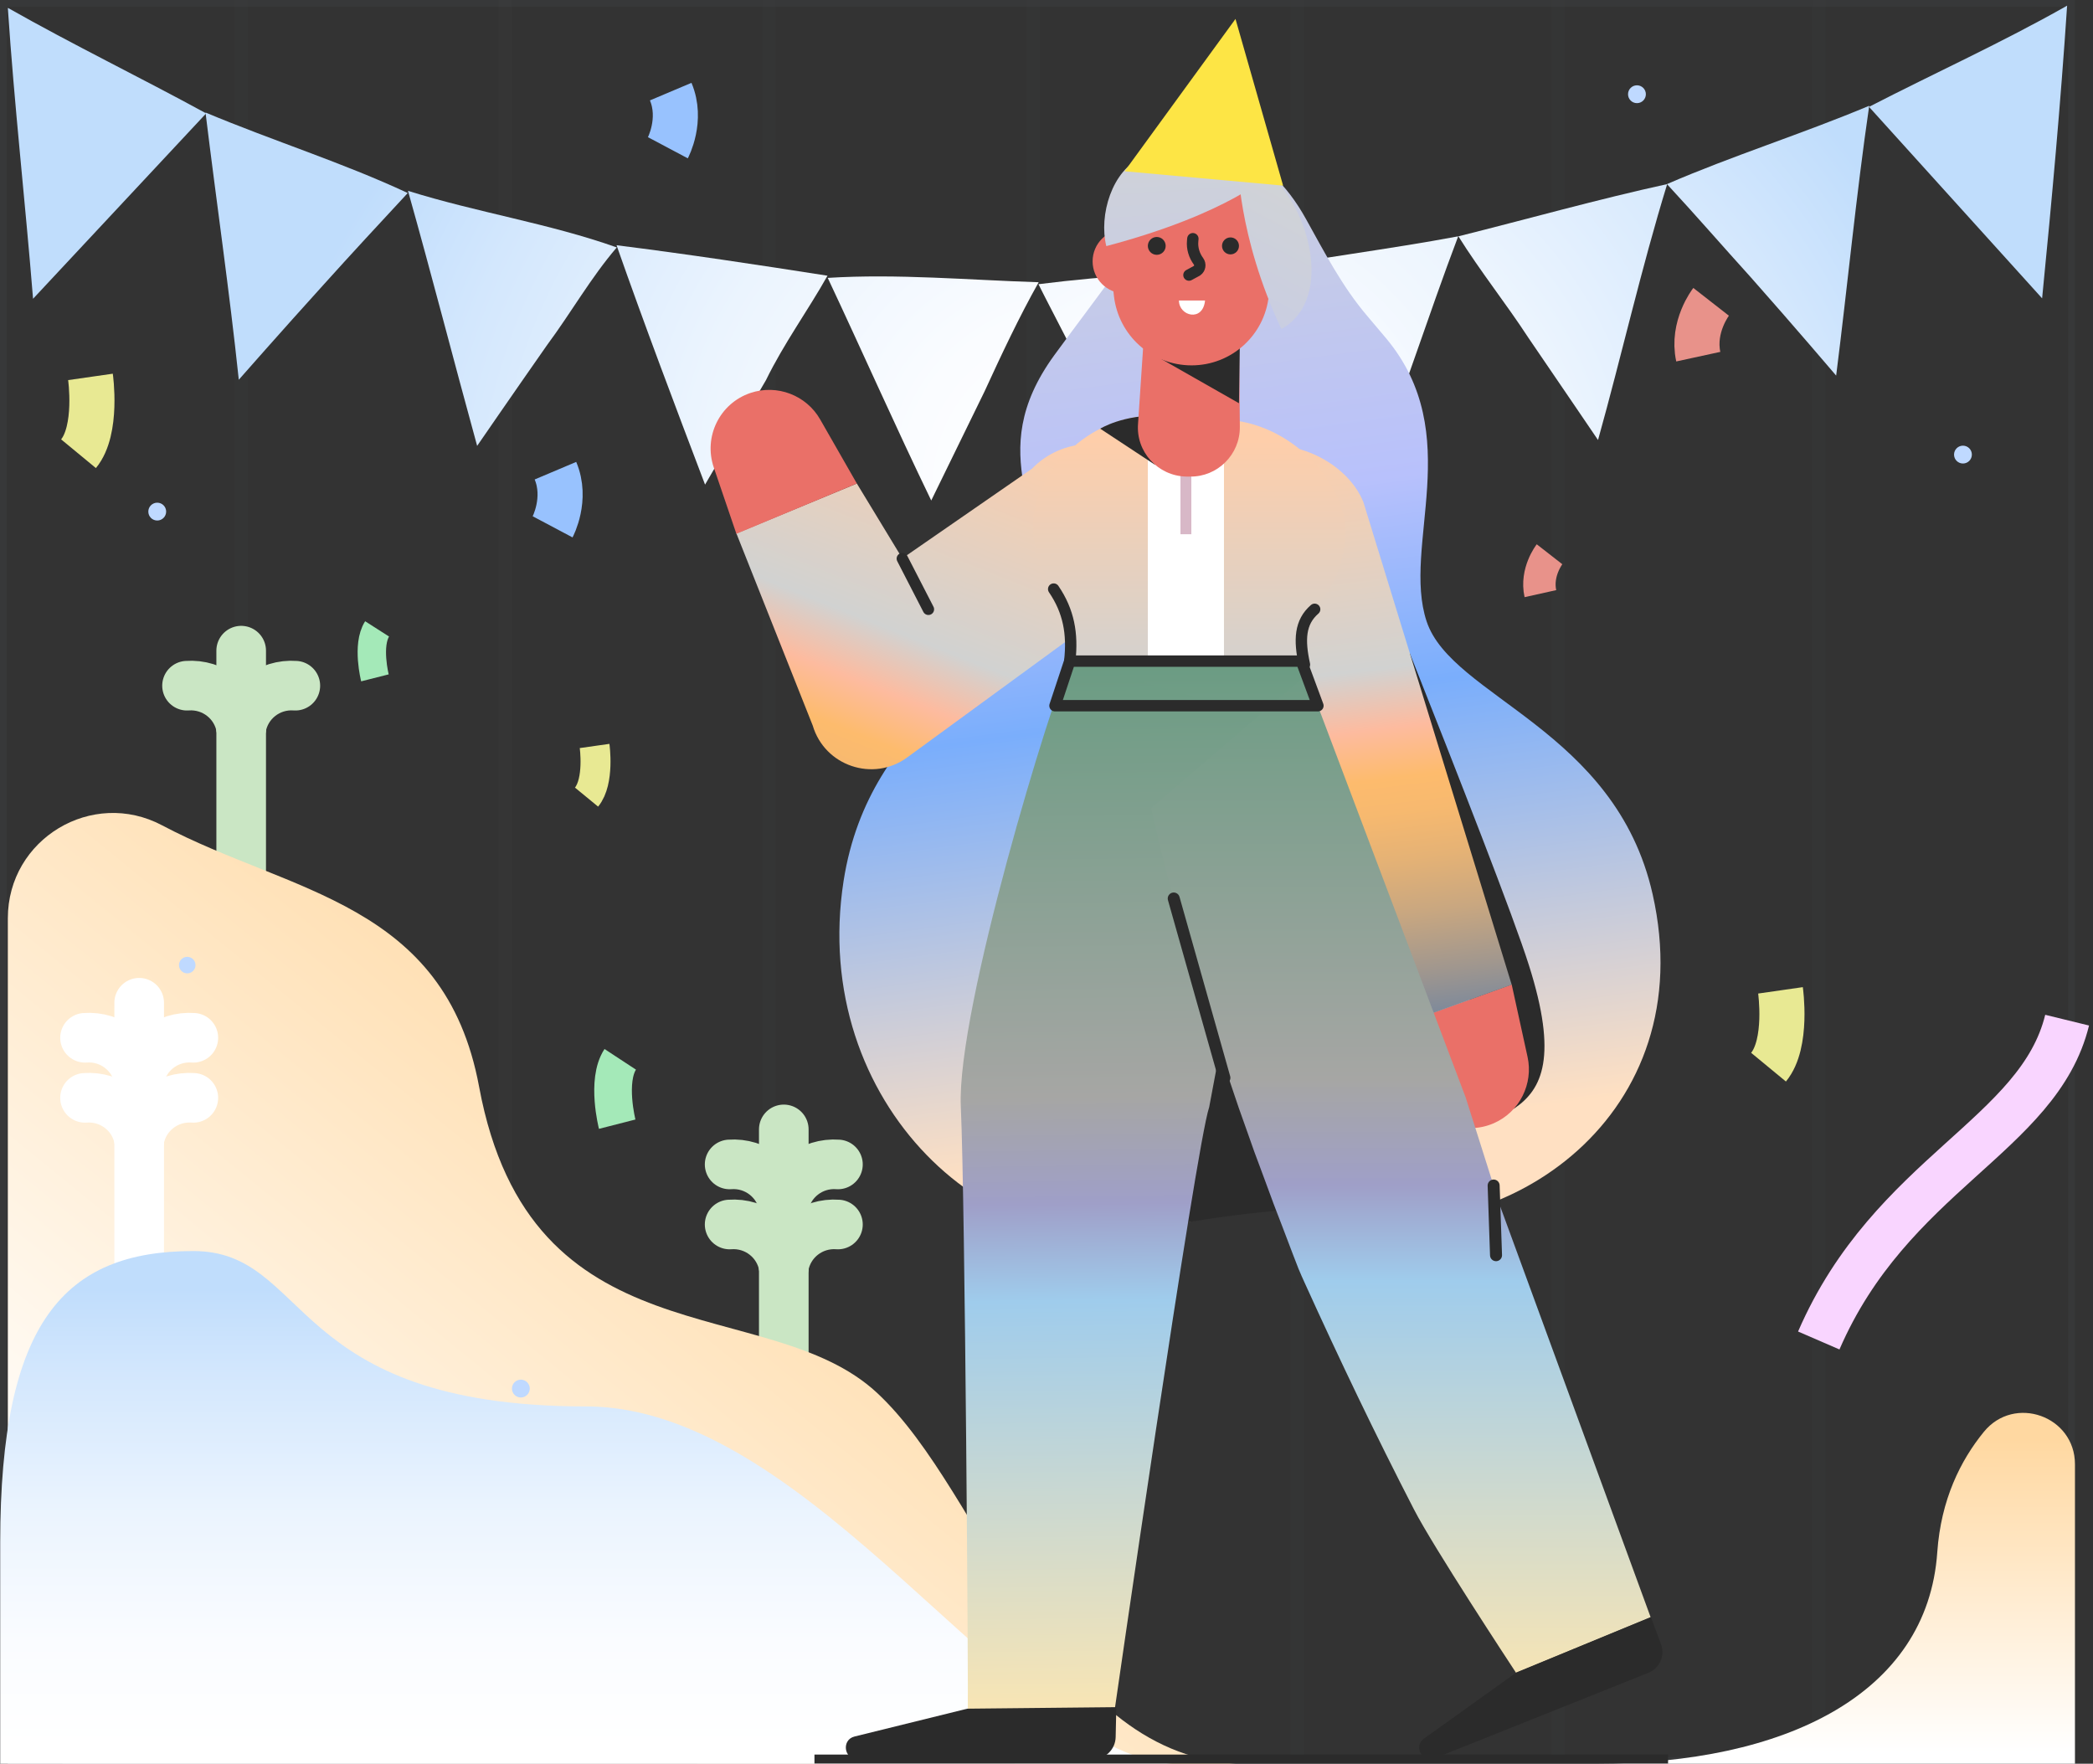 <svg width="464" height="391" viewBox="0 0 464 391" fill="none" xmlns="http://www.w3.org/2000/svg">
<rect x="0" y="0" width="464" height="391" fill="#333333" stroke="none"/>
<g opacity="0.3">
<g opacity="0.3">
<path opacity="0.3" d="M458.505 1.496V389.504H1.495V1.496H458.505ZM460 0H0V391H460V0Z" fill="#C4ECFE"/>
</g>
<g opacity="0.3">
<g opacity="0.3">
<path opacity="0.3" d="M111.999 0V391" stroke="#C4ECFE" stroke-width="2.913" stroke-miterlimit="10"/>
<path opacity="0.3" d="M170.529 0V391" stroke="#C4ECFE" stroke-width="2.913" stroke-miterlimit="10"/>
<path opacity="0.3" d="M111.999 0V391" stroke="#C4ECFE" stroke-width="2.913" stroke-miterlimit="10"/>
<path opacity="0.3" d="M53.468 0V391" stroke="#C4ECFE" stroke-width="2.913" stroke-miterlimit="10"/>
<path opacity="0.3" d="M229.06 0V391" stroke="#C4ECFE" stroke-width="2.913" stroke-miterlimit="10"/>
<path opacity="0.3" d="M287.59 0V391" stroke="#C4ECFE" stroke-width="2.913" stroke-miterlimit="10"/>
<path opacity="0.3" d="M345.398 0V391" stroke="#C4ECFE" stroke-width="2.913" stroke-miterlimit="10"/>
<path opacity="0.3" d="M403.205 0V391" stroke="#C4ECFE" stroke-width="2.913" stroke-miterlimit="10"/>
</g>
</g>
</g>
<path d="M53.468 226.158V144.243" stroke="url(#paint0_linear)" stroke-width="11" stroke-miterlimit="10" stroke-linecap="round"/>
<path d="M53.468 161.417C52.504 155.628 47.297 151.576 41.463 152.01" stroke="#CAE6C4" stroke-width="11" stroke-miterlimit="10" stroke-linecap="round"/>
<path d="M53.468 161.417C54.432 155.628 59.639 151.576 65.473 152.01" stroke="#CAE6C4" stroke-width="11" stroke-miterlimit="10" stroke-linecap="round"/>
<path d="M173.759 323.896V250.375" stroke="url(#paint1_linear)" stroke-width="11" stroke-miterlimit="10" stroke-linecap="round"/>
<path d="M173.759 267.549C172.795 261.76 167.588 257.708 161.754 258.142" stroke="#CAE6C4" stroke-width="11" stroke-miterlimit="10" stroke-linecap="round"/>
<path d="M173.759 267.549C174.724 261.76 179.931 257.708 185.764 258.142" stroke="#CAE6C4" stroke-width="11" stroke-miterlimit="10" stroke-linecap="round"/>
<path d="M173.759 280.864C172.795 275.075 167.588 271.023 161.754 271.457" stroke="#CAE6C4" stroke-width="11" stroke-miterlimit="10" stroke-linecap="round"/>
<path d="M173.759 280.864C174.724 275.075 179.931 271.023 185.764 271.457" stroke="#CAE6C4" stroke-width="11" stroke-miterlimit="10" stroke-linecap="round"/>
<path d="M273.994 391C232.29 388.298 218.694 331.277 194.395 308.748C170.096 286.219 117.592 302.331 106.213 240.92C98.596 199.914 64.461 198.081 35.967 182.981C20.442 174.732 1.736 185.972 1.736 203.58V390.952L273.994 391Z" fill="url(#paint2_linear)"/>
<path d="M30.856 295.819V222.298" stroke="white" stroke-width="11" stroke-miterlimit="10" stroke-linecap="round"/>
<path d="M30.856 239.472C29.892 233.683 24.685 229.631 18.851 230.065" stroke="white" stroke-width="11" stroke-miterlimit="10" stroke-linecap="round"/>
<path d="M30.856 239.472C31.82 233.683 37.027 229.631 42.861 230.065" stroke="white" stroke-width="11" stroke-miterlimit="10" stroke-linecap="round"/>
<path d="M30.856 252.787C29.892 246.998 24.685 242.946 18.851 243.38" stroke="white" stroke-width="11" stroke-miterlimit="10" stroke-linecap="round"/>
<path d="M30.856 252.787C31.82 246.998 37.027 242.946 42.861 243.38" stroke="white" stroke-width="11" stroke-miterlimit="10" stroke-linecap="round"/>
<path d="M353.835 391H460V324.619C460 313.91 446.549 309.134 439.799 317.431C434.64 323.751 430.301 332.434 429.481 344.061C427.312 375.756 395.491 391 353.835 391Z" fill="url(#paint3_linear)"/>
<path d="M435.17 102.755C436.261 102.755 437.146 101.87 437.146 100.777C437.146 99.685 436.261 98.799 435.17 98.799C434.078 98.799 433.193 99.685 433.193 100.777C433.193 101.87 434.078 102.755 435.17 102.755Z" fill="#BFD9FF"/>
<path d="M115.47 309.809C116.562 309.809 117.447 308.923 117.447 307.831C117.447 306.739 116.562 305.853 115.47 305.853C114.378 305.853 113.493 306.739 113.493 307.831C113.493 308.923 114.378 309.809 115.47 309.809Z" fill="#BFD9FF"/>
<path d="M362.899 22.867C363.99 22.867 364.875 21.981 364.875 20.889C364.875 19.796 363.99 18.911 362.899 18.911C361.807 18.911 360.922 19.796 360.922 20.889C360.922 21.981 361.807 22.867 362.899 22.867Z" fill="#BFD9FF"/>
<path d="M266.955 76.897C268.047 76.897 268.932 76.012 268.932 74.919C268.932 73.827 268.047 72.942 266.955 72.942C265.863 72.942 264.978 73.827 264.978 74.919C264.978 76.012 265.863 76.897 266.955 76.897Z" fill="#BFD9FF"/>
<path d="M34.858 115.394C35.949 115.394 36.834 114.509 36.834 113.417C36.834 112.324 35.949 111.439 34.858 111.439C33.766 111.439 32.881 112.324 32.881 113.417C32.881 114.509 33.766 115.394 34.858 115.394Z" fill="#BFD9FF"/>
<path d="M362.899 210.383C363.91 210.383 364.731 209.562 364.731 208.549C364.731 207.537 363.91 206.716 362.899 206.716C361.887 206.716 361.066 207.537 361.066 208.549C361.066 209.562 361.887 210.383 362.899 210.383Z" fill="#BFD9FF"/>
<path d="M41.511 215.786C42.523 215.786 43.343 214.965 43.343 213.952C43.343 212.94 42.523 212.119 41.511 212.119C40.499 212.119 39.679 212.94 39.679 213.952C39.679 214.965 40.499 215.786 41.511 215.786Z" fill="#BFD9FF"/>
<path d="M259.82 391C224.48 388.54 180.076 311.787 129.934 311.787C63.545 311.787 68.897 277.342 42.861 277.342C14.271 277.342 0.048 293.069 0.048 341.938V391H259.82Z" fill="url(#paint4_linear)"/>
<path d="M369.794 388.974H180.558V390.952H369.794V388.974Z" fill="#2B2B2B"/>
<path d="M7.328 66.236C5.592 44.672 3.182 23.445 1.735 1.737C16.199 9.938 31.145 17.174 45.706 25.134L7.328 66.236Z" fill="url(#paint5_radial)"/>
<path d="M52.938 84.182C50.864 64.499 47.972 44.72 45.561 24.941C60.507 31.212 75.935 36.037 90.399 42.791C84.131 49.544 77.864 56.298 71.789 63.052C62.387 73.424 52.938 84.182 52.938 84.182Z" fill="url(#paint6_radial)"/>
<path d="M105.779 98.847C100.572 79.937 95.751 61.122 90.447 42.308C105.875 47.132 121.786 49.544 136.732 54.851C130.946 61.605 126.607 69.323 121.304 76.463C113.541 87.559 105.779 98.847 105.779 98.847Z" fill="url(#paint7_radial)"/>
<path d="M156.306 107.435C149.701 90.067 142.951 72.218 136.684 54.368C152.112 56.298 168.022 58.71 183.45 61.122C179.111 68.841 173.808 76.077 169.806 84.278C163.056 95.808 156.306 107.435 156.306 107.435Z" fill="url(#paint8_radial)"/>
<path d="M206.448 110.956C198.445 94.409 191.213 78.007 183.499 61.605C198.927 60.64 214.837 62.087 230.265 62.57C225.926 70.288 222.069 78.489 218.26 86.787C212.33 98.896 206.448 110.956 206.448 110.956Z" fill="url(#paint9_radial)"/>
<path d="M452.719 66.139C454.889 44.189 456.817 22.962 458.263 1.254C443.799 9.455 428.853 16.209 414.341 23.686L452.719 66.139Z" fill="url(#paint10_radial)"/>
<path d="M407.061 83.265C409.568 63.486 411.497 43.225 414.389 23.445C399.443 29.717 384.015 34.541 369.551 40.813C375.819 47.566 382.087 54.803 388.21 61.557C397.659 72.218 407.061 83.265 407.061 83.265Z" fill="url(#paint11_radial)"/>
<path d="M354.268 97.545C359.475 78.924 363.814 59.627 369.6 40.813C354.172 44.19 338.744 48.531 323.315 52.391C328.137 60.109 333.922 67.346 338.792 74.823C346.506 86.112 354.268 97.545 354.268 97.545Z" fill="url(#paint12_radial)"/>
<path d="M303.693 106.373C310.732 88.572 316.518 70.24 323.268 52.391C307.839 55.285 291.929 57.215 276.501 60.109C281.322 67.828 285.661 75.547 290.193 83.169C296.943 94.747 303.693 106.373 303.693 106.373Z" fill="url(#paint13_radial)"/>
<path d="M253.6 110.57C261.555 94.361 268.305 76.994 276.501 60.592C261.073 60.109 245.644 61.074 230.216 63.004C234.073 70.722 238.413 78.441 241.787 86.546C247.718 98.606 253.6 110.57 253.6 110.57Z" fill="url(#paint14_radial)"/>
<path d="M366.37 198.225C358.126 161.658 321.87 154.566 316.277 137.778C310.684 120.99 325.148 96.338 307.261 74.967C305.766 73.182 304.368 71.542 303.066 69.998C297.57 63.534 293.665 56.008 289.567 48.627C280.455 32.08 268.498 32.418 268.498 32.418C268.498 32.418 252.684 34.106 247.091 60.639C243.138 66.139 239.281 71.156 233.736 78.73C217.344 101.259 233.447 114.477 228.963 131.603C224.528 148.729 192.803 158.233 187.018 195.282C179.352 244.634 220.188 282.069 257.312 272.517C274.958 267.983 278.719 266.584 296.654 269.961C334.453 276.956 377.363 246.949 366.37 198.225Z" fill="url(#paint15_linear)"/>
<path d="M312.565 144.87C323.412 172.223 335.659 203.532 338.937 213.952C345.398 234.262 341.926 241.499 335.755 245.696C329.584 249.893 308.081 150.177 312.565 144.87Z" fill="#2B2B2B"/>
<path d="M311.601 268.852L282.962 268.417C282.962 268.417 263.291 270.106 255.288 273C247.236 275.943 255.288 213.518 255.288 213.518L284.071 210.961L311.601 268.852Z" fill="#2B2B2B"/>
<path d="M189.959 107.193L200.036 123.789L228.77 103.913C235.665 96.773 247.043 96.628 254.13 103.527C261.266 110.426 261.411 121.811 254.516 128.902L201.096 167.93C193.575 173.429 182.824 169.811 180.172 160.838L163.249 118.241L189.959 107.193Z" fill="url(#paint16_linear)"/>
<path d="M163.249 118.337L158.235 103.623C155.921 96.821 159.537 89.44 166.335 87.125C172.313 85.099 178.774 87.655 181.811 92.962L189.959 107.193" fill="#EA7068"/>
<path d="M281.757 66.332C285.671 66.332 288.844 63.157 288.844 59.241C288.844 55.324 285.671 52.149 281.757 52.149C277.843 52.149 274.669 55.324 274.669 59.241C274.669 63.157 277.843 66.332 281.757 66.332Z" fill="#EA7068"/>
<path d="M307.888 228.039L314.059 242.27C316.904 248.831 324.522 251.871 331.127 249.024C336.912 246.516 339.95 240.244 338.648 234.31L335.129 218.246" fill="#EA7068"/>
<path d="M335.128 218.294L302.247 111.294C298.535 102.128 285.614 96.194 276.453 99.909C267.293 103.623 262.857 114.092 266.57 123.306L307.888 228.087L335.128 218.294Z" fill="url(#paint17_linear)"/>
<path d="M289.181 147.282C293.569 159.97 287.156 177.24 272.885 176.662C261.893 176.179 261.121 176.613 256.445 176.42C241.788 175.793 232.29 160.404 237.111 146.559L289.181 147.282Z" fill="url(#paint18_linear)"/>
<path d="M237.16 146.559C237.16 146.559 238.413 143.423 238.51 139.226C238.606 135.029 228.529 128.371 229.06 115.587C229.494 105.746 240.39 91.515 257.457 92.094L271.246 93.01C286.289 93.541 297.908 106.952 298.294 117.421H298.342C298.342 117.71 298.294 117.999 298.294 118.289C298.294 118.385 298.294 118.482 298.294 118.578C297.04 135.994 284.939 134.884 289.181 147.331L237.16 146.559Z" fill="url(#paint19_linear)"/>
<path d="M254.468 101.356V146.993H271.342V102.803L254.468 101.356Z" fill="white"/>
<path d="M264.11 104.492H261.7V118.434H264.11V104.492Z" fill="#D8B8C7"/>
<path d="M249.31 65.03C253.224 65.03 256.397 61.855 256.397 57.938C256.397 54.022 253.224 50.847 249.31 50.847C245.395 50.847 242.222 54.022 242.222 57.938C242.222 61.855 245.395 65.03 249.31 65.03Z" fill="#EA7068"/>
<path d="M256.059 103.045L243.91 95.036C243.91 95.036 248.972 91.852 257.409 92.142L256.059 103.045Z" fill="#2B2B2B"/>
<path d="M274.862 94.65L274.573 61.364L254.516 60.64L252.299 93.879C251.768 100.15 256.686 105.505 262.954 105.65H263.821C269.896 105.746 274.91 100.777 274.862 94.65Z" fill="#EA7068"/>
<path d="M257.457 79.599L274.669 89.392L274.862 76.174L257.457 79.599Z" fill="#2B2B2B"/>
<path d="M264.159 80.998C272.982 80.998 280.358 74.341 281.274 65.561L282.914 50.22C282.914 39.8 274.428 31.405 264.062 31.405C253.648 31.405 245.259 39.896 245.259 50.268L246.947 65.609C247.959 74.389 255.336 80.998 264.159 80.998Z" fill="#EA7068"/>
<path d="M263.581 60.978L265.364 60.013C266.039 59.53 266.184 58.614 265.702 57.938C264.738 56.636 264.256 55.044 264.4 53.452L264.448 52.921" stroke="#2B2B2B" stroke-width="2.523" stroke-miterlimit="10" stroke-linecap="round"/>
<path d="M267.148 66.622C266.666 71.446 261.362 70.095 261.362 66.622H267.148Z" fill="white"/>
<path d="M291.448 135.077C288.169 137.923 287.976 141.831 289.182 147.331" stroke="#2B2B2B" stroke-width="2.523" stroke-miterlimit="10" stroke-linecap="round"/>
<path d="M237.16 146.559C233.206 154.76 212.041 223.794 213.005 245.31C213.969 266.874 214.693 376.913 214.548 379.181L246.658 382.172C246.658 382.172 265.123 253.945 268.064 245.454L284.119 159.97L237.16 146.559Z" fill="url(#paint20_linear)"/>
<path d="M289.567 149.646L324.907 243.235L329.053 256.309L331.127 262.87L332.139 266.15C332.476 267.26 332.91 268.321 333.296 269.382L365.936 358.533L336.092 370.835C334.791 368.857 317.723 342.903 313.481 334.653C304.947 318.107 296.944 301.367 289.278 284.482C288.796 283.421 288.313 282.359 287.879 281.298L286.626 278.066L284.167 271.601C283.347 269.431 282.48 267.308 281.708 265.137L279.298 258.624L278.092 255.392L276.935 252.112L274.621 245.599L272.403 239.038L271.294 235.758L270.234 232.477C267.341 223.697 264.593 214.869 262.086 205.993C261.459 203.773 260.832 201.554 260.205 199.335C259.627 197.116 259 194.849 258.421 192.63L256.734 185.876L255.962 182.499L255.577 180.81L255.239 179.122L289.567 149.646Z" fill="url(#paint21_linear)"/>
<path d="M318.06 389.794L365.454 370.835C367.913 369.822 369.166 367.072 368.25 364.563L365.984 358.485L336.14 370.787L315.65 385.452C313.287 387.141 315.312 390.855 318.06 389.794Z" fill="#2B2B2B"/>
<path d="M331.127 262.821L331.657 278.259" stroke="#2B2B2B" stroke-width="2.66" stroke-miterlimit="10" stroke-linecap="round"/>
<path d="M190.056 389.987H242.318C245.067 389.987 247.284 387.816 247.333 385.066L247.477 378.457L214.451 378.795L189.429 384.97C186.536 385.693 187.066 389.987 190.056 389.987Z" fill="#2B2B2B"/>
<path d="M272.789 56.395C273.828 56.395 274.669 55.552 274.669 54.513C274.669 53.474 273.828 52.632 272.789 52.632C271.751 52.632 270.909 53.474 270.909 54.513C270.909 55.552 271.751 56.395 272.789 56.395Z" fill="#2B2B2B"/>
<path d="M256.445 56.491C257.536 56.491 258.421 55.606 258.421 54.513C258.421 53.421 257.536 52.535 256.445 52.535C255.353 52.535 254.468 53.421 254.468 54.513C254.468 55.606 255.353 56.491 256.445 56.491Z" fill="#2B2B2B"/>
<path d="M281.756 38.449C281.756 38.449 272.789 47.277 245.259 54.562C243.572 47.759 246.464 37.677 253.359 34.782C261.796 31.212 275.199 35.795 281.756 38.449Z" fill="url(#paint22_linear)"/>
<path d="M274.428 35.747C274.428 35.747 274.284 52.149 284.071 72.942C298.342 65.03 287.205 36.085 274.428 35.747Z" fill="url(#paint23_linear)"/>
<path d="M260.206 199.19L271.439 238.942" stroke="#2B2B2B" stroke-width="2.66" stroke-miterlimit="10" stroke-linecap="round"/>
<path d="M233.592 130.591C236.919 135.463 237.835 140.48 237.16 146.51" stroke="#2B2B2B" stroke-width="2.523" stroke-miterlimit="10" stroke-linecap="round"/>
<path d="M292.171 156.448H233.881L237.16 146.559H288.507L292.171 156.448Z" stroke="#2B2B2B" stroke-width="2.523" stroke-miterlimit="10" stroke-linecap="round" stroke-linejoin="round"/>
<path d="M200.036 123.837L205.821 135.077" stroke="#2B2B2B" stroke-width="2.523" stroke-miterlimit="10" stroke-linecap="round"/>
<path d="M131.814 165.373C131.814 165.373 132.923 173.188 130.03 176.71" stroke="#E8E993" stroke-width="6.641" stroke-miterlimit="10"/>
<path d="M20.056 83.555C20.056 83.555 21.744 95.326 17.405 100.584" stroke="#E8E993" stroke-width="10" stroke-miterlimit="10"/>
<path d="M394.719 219.548C394.719 219.548 396.407 231.319 392.067 236.578" stroke="#E8E993" stroke-width="10" stroke-miterlimit="10"/>
<path d="M83.119 150.273C83.119 150.273 81.287 143.037 83.601 139.419" stroke="#A4E9B8" stroke-width="6.295" stroke-miterlimit="10"/>
<path d="M136.828 249.217C136.828 249.217 134.37 239.617 137.503 234.841" stroke="#A4E9B8" stroke-width="8.344" stroke-miterlimit="10"/>
<path d="M379.339 66.911C379.339 66.911 375.048 72.411 376.495 79.068" stroke="#E8928A" stroke-width="10" stroke-miterlimit="10"/>
<path d="M343.517 122.872C343.517 122.872 340.432 126.828 341.493 131.604" stroke="#E8928A" stroke-width="7.185" stroke-miterlimit="10"/>
<path d="M148.062 32.756C148.062 32.756 151.341 26.581 148.689 20.31" stroke="#98C2FE" stroke-width="10" stroke-miterlimit="10"/>
<path d="M122.509 116.793C122.509 116.793 125.787 110.618 123.136 104.347" stroke="#98C2FE" stroke-width="10" stroke-miterlimit="10"/>
<path d="M249.309 37.966L273.898 4.197L284.456 41.15L249.309 37.966Z" fill="#FDE545"/>
<path d="M403.205 297.17C419.212 260.216 451.997 251.774 458.264 226.158" stroke="#F9D5FF" stroke-width="10" stroke-miterlimit="10"/>
<defs>
<linearGradient id="paint0_linear" x1="-nan" y1="-nan" x2="-nan" y2="-nan" gradientUnits="userSpaceOnUse">
<stop offset="0.259" stop-color="#CAE6C4"/>
<stop offset="0.477" stop-color="#CDE7C7"/>
<stop offset="0.654" stop-color="#D6ECD1"/>
<stop offset="0.817" stop-color="#E5F3E2"/>
<stop offset="0.97" stop-color="#FBFDFA"/>
<stop offset="0.996" stop-color="white"/>
</linearGradient>
<linearGradient id="paint1_linear" x1="-nan" y1="-nan" x2="-nan" y2="-nan" gradientUnits="userSpaceOnUse">
<stop offset="0.259" stop-color="#CAE6C4"/>
<stop offset="0.477" stop-color="#CDE7C7"/>
<stop offset="0.654" stop-color="#D6ECD1"/>
<stop offset="0.817" stop-color="#E5F3E2"/>
<stop offset="0.97" stop-color="#FBFDFA"/>
<stop offset="0.996" stop-color="white"/>
</linearGradient>
<linearGradient id="paint2_linear" x1="188.072" y1="231.464" x2="58.887" y2="389.915" gradientUnits="userSpaceOnUse">
<stop stop-color="#FFD8A1"/>
<stop offset="0.996" stop-color="white"/>
</linearGradient>
<linearGradient id="paint3_linear" x1="406.917" y1="318.98" x2="406.917" y2="388.665" gradientUnits="userSpaceOnUse">
<stop stop-color="#FFD8A1"/>
<stop offset="0.996" stop-color="white"/>
</linearGradient>
<linearGradient id="paint4_linear" x1="129.934" y1="285.706" x2="129.934" y2="387.595" gradientUnits="userSpaceOnUse">
<stop stop-color="#C0DDFC"/>
<stop offset="0.186" stop-color="#D3E7FD"/>
<stop offset="0.488" stop-color="#EBF4FE"/>
<stop offset="0.766" stop-color="#FAFCFF"/>
<stop offset="0.996" stop-color="white"/>
</linearGradient>
<radialGradient id="paint5_radial" cx="0" cy="0" r="1" gradientUnits="userSpaceOnUse" gradientTransform="translate(205.44 148.23) rotate(21.013) scale(162.437 162.509)">
<stop offset="0.004" stop-color="white"/>
<stop offset="0.234" stop-color="#FAFCFF"/>
<stop offset="0.512" stop-color="#EBF4FE"/>
<stop offset="0.814" stop-color="#D3E7FD"/>
<stop offset="1" stop-color="#C0DDFC"/>
</radialGradient>
<radialGradient id="paint6_radial" cx="0" cy="0" r="1" gradientUnits="userSpaceOnUse" gradientTransform="translate(216.944 132.67) rotate(15.591) scale(162.419 162.502)">
<stop offset="0.004" stop-color="white"/>
<stop offset="0.234" stop-color="#FAFCFF"/>
<stop offset="0.512" stop-color="#EBF4FE"/>
<stop offset="0.814" stop-color="#D3E7FD"/>
<stop offset="1" stop-color="#C0DDFC"/>
</radialGradient>
<radialGradient id="paint7_radial" cx="0" cy="0" r="1" gradientUnits="userSpaceOnUse" gradientTransform="translate(229.018 116.056) rotate(8.081) scale(162.425 162.518)">
<stop offset="0.004" stop-color="white"/>
<stop offset="0.234" stop-color="#FAFCFF"/>
<stop offset="0.512" stop-color="#EBF4FE"/>
<stop offset="0.814" stop-color="#D3E7FD"/>
<stop offset="1" stop-color="#C0DDFC"/>
</radialGradient>
<radialGradient id="paint8_radial" cx="0" cy="0" r="1" gradientUnits="userSpaceOnUse" gradientTransform="translate(234.467 109.756) rotate(3.824) scale(162.424 162.52)">
<stop offset="0.004" stop-color="white"/>
<stop offset="0.234" stop-color="#FAFCFF"/>
<stop offset="0.512" stop-color="#EBF4FE"/>
<stop offset="0.814" stop-color="#D3E7FD"/>
<stop offset="1" stop-color="#C0DDFC"/>
</radialGradient>
<radialGradient id="paint9_radial" cx="0" cy="0" r="1" gradientUnits="userSpaceOnUse" gradientTransform="translate(238.546 107.359) rotate(0.264) scale(162.421 162.519)">
<stop offset="0.004" stop-color="white"/>
<stop offset="0.234" stop-color="#FAFCFF"/>
<stop offset="0.512" stop-color="#EBF4FE"/>
<stop offset="0.814" stop-color="#D3E7FD"/>
<stop offset="1" stop-color="#C0DDFC"/>
</radialGradient>
<radialGradient id="paint10_radial" cx="0" cy="0" r="1" gradientUnits="userSpaceOnUse" gradientTransform="translate(292.775 148.229) rotate(158.987) scale(162.437 162.509)">
<stop offset="0.004" stop-color="white"/>
<stop offset="0.234" stop-color="#FAFCFF"/>
<stop offset="0.512" stop-color="#EBF4FE"/>
<stop offset="0.814" stop-color="#D3E7FD"/>
<stop offset="1" stop-color="#C0DDFC"/>
</radialGradient>
<radialGradient id="paint11_radial" cx="0" cy="0" r="1" gradientUnits="userSpaceOnUse" gradientTransform="translate(281.271 132.67) rotate(164.409) scale(162.419 162.502)">
<stop offset="0.004" stop-color="white"/>
<stop offset="0.234" stop-color="#FAFCFF"/>
<stop offset="0.512" stop-color="#EBF4FE"/>
<stop offset="0.814" stop-color="#D3E7FD"/>
<stop offset="1" stop-color="#C0DDFC"/>
</radialGradient>
<radialGradient id="paint12_radial" cx="0" cy="0" r="1" gradientUnits="userSpaceOnUse" gradientTransform="translate(269.197 116.056) rotate(171.919) scale(162.425 162.518)">
<stop offset="0.004" stop-color="white"/>
<stop offset="0.234" stop-color="#FAFCFF"/>
<stop offset="0.512" stop-color="#EBF4FE"/>
<stop offset="0.814" stop-color="#D3E7FD"/>
<stop offset="1" stop-color="#C0DDFC"/>
</radialGradient>
<radialGradient id="paint13_radial" cx="0" cy="0" r="1" gradientUnits="userSpaceOnUse" gradientTransform="translate(263.749 109.755) rotate(176.176) scale(162.424 162.52)">
<stop offset="0.004" stop-color="white"/>
<stop offset="0.234" stop-color="#FAFCFF"/>
<stop offset="0.512" stop-color="#EBF4FE"/>
<stop offset="0.814" stop-color="#D3E7FD"/>
<stop offset="1" stop-color="#C0DDFC"/>
</radialGradient>
<radialGradient id="paint14_radial" cx="0" cy="0" r="1" gradientUnits="userSpaceOnUse" gradientTransform="translate(259.67 107.359) rotate(179.736) scale(162.421 162.519)">
<stop offset="0.004" stop-color="white"/>
<stop offset="0.234" stop-color="#FAFCFF"/>
<stop offset="0.512" stop-color="#EBF4FE"/>
<stop offset="0.814" stop-color="#D3E7FD"/>
<stop offset="1" stop-color="#C0DDFC"/>
</radialGradient>
<linearGradient id="paint15_linear" x1="282.782" y1="253.156" x2="250.754" y2="13.8" gradientUnits="userSpaceOnUse">
<stop stop-color="#FFE0C2"/>
<stop offset="0.401" stop-color="#7AAEFC"/>
<stop offset="0.591" stop-color="#B8C1FC"/>
<stop offset="1" stop-color="#D2D4D4"/>
</linearGradient>
<linearGradient id="paint16_linear" x1="173.321" y1="215.116" x2="222.091" y2="92.272" gradientUnits="userSpaceOnUse">
<stop stop-color="#77879D"/>
<stop offset="0.089" stop-color="#A1978E"/>
<stop offset="0.188" stop-color="#C9A780"/>
<stop offset="0.279" stop-color="#E5B275"/>
<stop offset="0.358" stop-color="#F7B96F"/>
<stop offset="0.415" stop-color="#FDBB6D"/>
<stop offset="0.499" stop-color="#FDBB9F"/>
<stop offset="0.599" stop-color="#D1D2D1"/>
<stop offset="1" stop-color="#FECEAA"/>
</linearGradient>
<linearGradient id="paint17_linear" x1="307.562" y1="227.868" x2="291.4" y2="96.679" gradientUnits="userSpaceOnUse">
<stop stop-color="#77879D"/>
<stop offset="0.089" stop-color="#A1978E"/>
<stop offset="0.188" stop-color="#C9A780"/>
<stop offset="0.279" stop-color="#E5B275"/>
<stop offset="0.358" stop-color="#F7B96F"/>
<stop offset="0.415" stop-color="#FDBB6D"/>
<stop offset="0.499" stop-color="#FDBB9F"/>
<stop offset="0.599" stop-color="#D1D2D1"/>
<stop offset="1" stop-color="#FECEAA"/>
</linearGradient>
<linearGradient id="paint18_linear" x1="263.195" y1="147.615" x2="263.195" y2="349.2" gradientUnits="userSpaceOnUse">
<stop stop-color="#6B9C83"/>
<stop offset="0.401" stop-color="#A6A6A4"/>
<stop offset="0.501" stop-color="#9F9FC8"/>
<stop offset="0.591" stop-color="#9FCCEC"/>
<stop offset="1" stop-color="#FFE7B0"/>
</linearGradient>
<linearGradient id="paint19_linear" x1="263.691" y1="229.768" x2="263.691" y2="97.585" gradientUnits="userSpaceOnUse">
<stop stop-color="#77879D"/>
<stop offset="0.089" stop-color="#A1978E"/>
<stop offset="0.188" stop-color="#C9A780"/>
<stop offset="0.279" stop-color="#E5B275"/>
<stop offset="0.358" stop-color="#F7B96F"/>
<stop offset="0.415" stop-color="#FDBB6D"/>
<stop offset="0.499" stop-color="#FDBB9F"/>
<stop offset="0.599" stop-color="#D1D2D1"/>
<stop offset="1" stop-color="#FECEAA"/>
</linearGradient>
<linearGradient id="paint20_linear" x1="247.751" y1="147.385" x2="250.841" y2="385.65" gradientUnits="userSpaceOnUse">
<stop stop-color="#6B9C83"/>
<stop offset="0.401" stop-color="#A6A6A4"/>
<stop offset="0.501" stop-color="#9F9FC8"/>
<stop offset="0.591" stop-color="#9FCCEC"/>
<stop offset="1" stop-color="#FFE7B0"/>
</linearGradient>
<linearGradient id="paint21_linear" x1="310.588" y1="144.523" x2="310.588" y2="380.64" gradientUnits="userSpaceOnUse">
<stop stop-color="#6B9C83"/>
<stop offset="0.401" stop-color="#A6A6A4"/>
<stop offset="0.501" stop-color="#9F9FC8"/>
<stop offset="0.591" stop-color="#9FCCEC"/>
<stop offset="1" stop-color="#FFE7B0"/>
</linearGradient>
<linearGradient id="paint22_linear" x1="277.797" y1="264.765" x2="261.869" y2="23.81" gradientUnits="userSpaceOnUse">
<stop stop-color="#FFE0C2"/>
<stop offset="0.401" stop-color="#7AAEFC"/>
<stop offset="0.591" stop-color="#B8C1FC"/>
<stop offset="1" stop-color="#D2D4D4"/>
</linearGradient>
<linearGradient id="paint23_linear" x1="178.389" y1="252.362" x2="289.072" y2="37.781" gradientUnits="userSpaceOnUse">
<stop stop-color="#FFE0C2"/>
<stop offset="0.401" stop-color="#7AAEFC"/>
<stop offset="0.591" stop-color="#B8C1FC"/>
<stop offset="1" stop-color="#D2D4D4"/>
</linearGradient>
</defs>
</svg>
